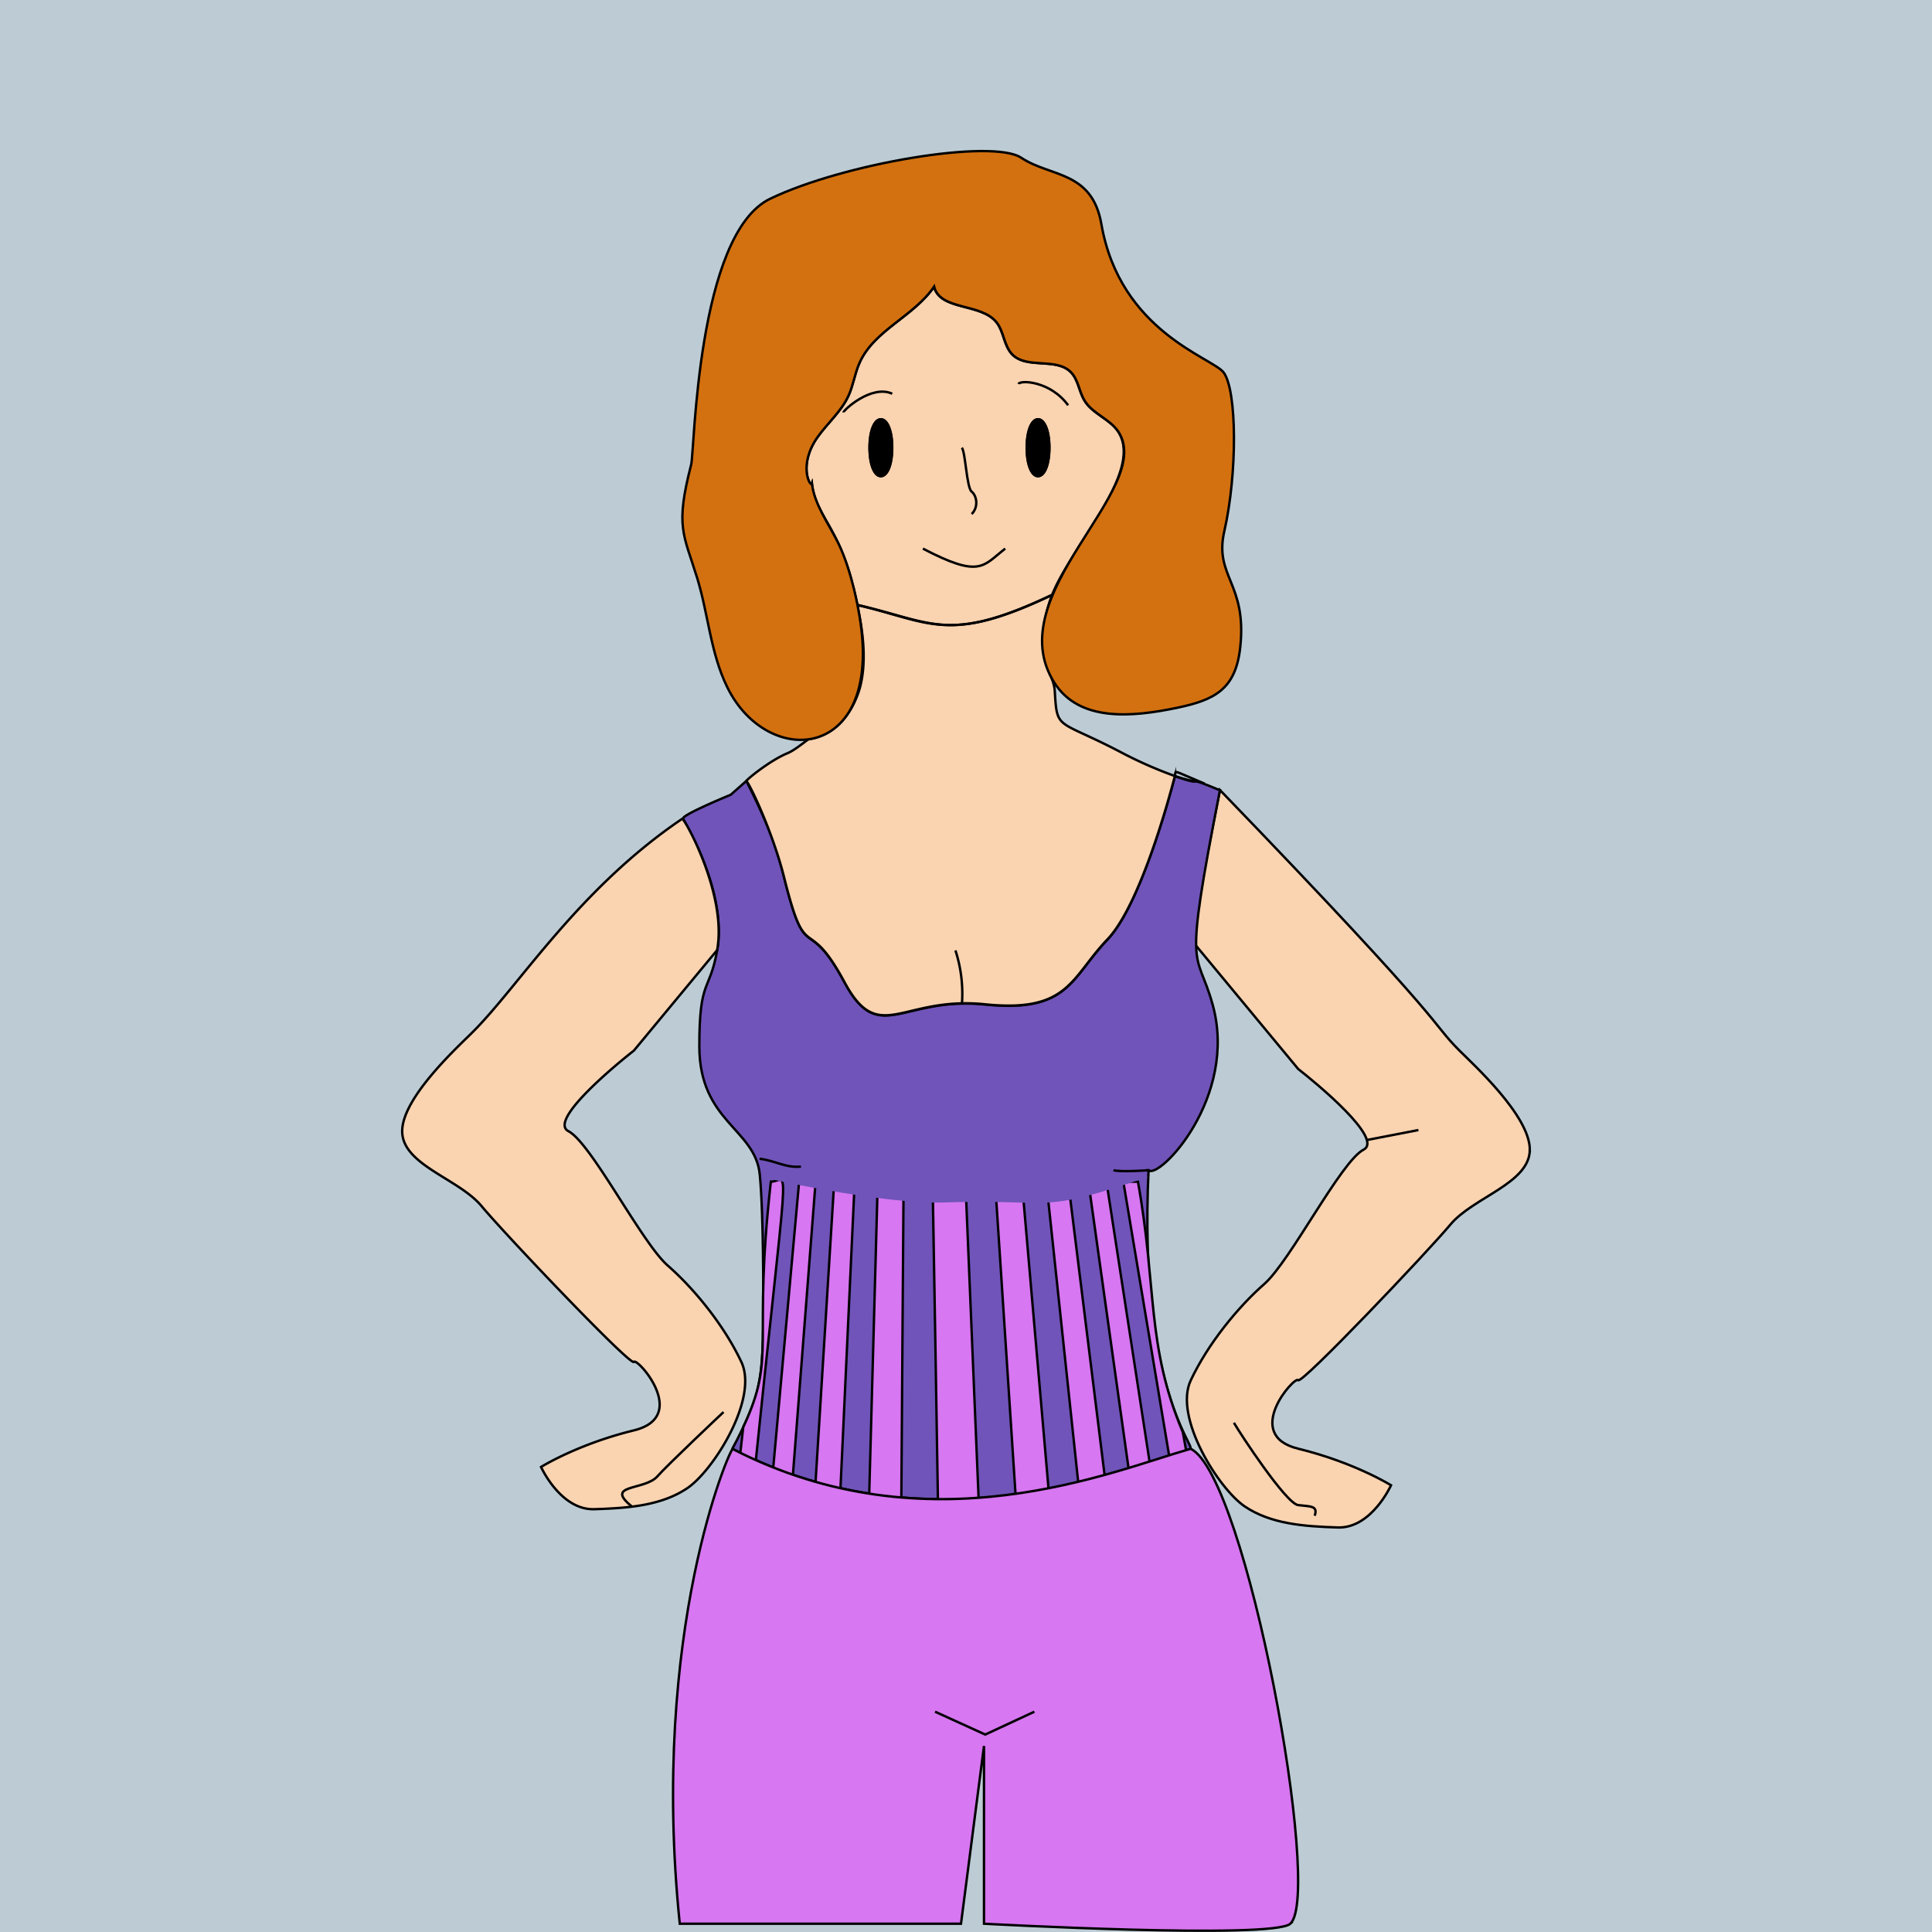 <svg xmlns="http://www.w3.org/2000/svg" viewBox="0 0 700 700"><path fill="#bdccd4" d="M0 0h700v700H0z"/><path d="M310.88 103.8c-.81 5.11-31.27 47-28.19 61.41s3.9 46.55 14 55.34c23.11 20.15 32.93 15.88 90.36 6.07 0 0 22.47-22.7 29.1-36s2.92-38.14-9-52.22c-21.98-25.77-25.03-45.46-96.27-34.6z" fill="#fad3b0" stroke="#000" stroke-miterlimit="10" stroke-width=".87"/><path d="M434.91 283.29s-2.52.16-9.23-2.12c.55-2.11-1.37-2.31 9.23 2.12z" fill="none" stroke="#000" stroke-miterlimit="10" stroke-width=".87"/><path d="M554.28 416.52c0 12.24-20.47 17.21-28.76 27.15s-54 58.09-55.19 56.4-20.39 19.84 0 24.81S504 538.14 504 538.14s-7.06 15.67-19.27 15.29-24.32-1.24-33.76-7.64-25.82-32.32-19.54-45.67 17.18-26.61 26.64-34.9 27.71-44.37 36-48.7c7.37-3.86-17.24-24.17-23.7-29.19l-38.93-47 10.56-54.1c85.66 88.78 75.51 83.14 86.84 94.47 4.97 4.98 25.44 23.58 25.44 35.82z" fill="#fad3b0" stroke="#000" stroke-miterlimit="10" stroke-width=".87"/><path d="M416.14 424c-3.64 79.1 17.29 100.11 15.09 101-18.75 5.82-92.81 37.89-165.75 0-.37-.2.09 0 3.79-7.88 6.9-14.74 7.78-18.71 7.17-63.4-.11-7.64-.4-20.61-1.17-28.23-1.66-16.58-21.87-19-21.89-46.4 0-24.87 3.67-19.23 6.46-34.75 0-.75 4.73-17.5-12.34-47.7-.75-1.33 17.28-8.7 17.28-8.7l5.65-5c5.48 11 10.19 20.78 13.8 35.56 8.13 32.33 7.88 11.62 21.77 37.47 12.5 23.27 20.65 4.91 51 8s31-9.69 44.25-23.52c11.8-12.32 22.31-50.93 24.45-59.19 12.58 4.28 2-.9 16.31 5.06-13.54 69.2-8.52 56.5-2.65 77.65 9.33 33.57-19.45 63.56-23.22 60.03z" fill="#7054b9" stroke="#000" stroke-miterlimit="10" stroke-width=".87"/><path d="M249.07 539.16c-9.61 6.52-22.07 7.27-33.76 7.65-12.21.37-19.28-15.3-19.28-15.3s13.26-8.28 33.65-13.26 1.15-26.51 0-24.81-46.9-46.44-55.2-56.44-28.76-14.91-28.76-27.15 20.48-30.84 25.45-35.82c17.07-17 38.28-51.83 76-77.36.79-.28 16.37 27.53 12.65 47.59l-30.16 36.4s-32 24.86-23.71 29.19 26.52 40.41 36 48.7 20.36 21.55 26.65 34.9-10.1 39.31-19.53 45.71zm176.61-257.99c-2.14 8.26-12.65 46.87-24.45 59.19C388 354.19 387.3 367 357 363.88s-38.48 15.29-51-8c-13.89-25.85-13.65-5.2-21.77-37.47-3.54-14.5-11.06-31.42-13.75-35.46-.2-.35 8.47-7.41 14.74-10 2.4-1 4.93-3.07 7.68-5.1.24-.24 12.15-.64 17.91-16.35 4.86-13.22-.2-31.41-.2-32.34 27.78 6.41 33.2 14.13 70.59-3.65a48.66 48.66 0 00-3.2 14.7c-.63 12.28 3.8 13.93 4.18 20.4.82 14.08.82 9.93 23.19 21.54a152 152 0 0020.31 9.02z" fill="#fad3b0" stroke="#000" stroke-miterlimit="10" stroke-width=".87"/><path d="M346.18 344.36a51 51 0 012.34 19.52m-37.91-144.7a5.46 5.46 0 00.27 1.37c-.09-.46-.17-.92-.27-1.37zm94.64-62.63c-3-4.7-9.24-6.52-12.21-11.23-2.1-3.3-2.33-7.72-5.08-10.5-5.33-5.39-15.92-1-21.23-6.43-3-3.09-3-8.16-5.64-11.55-5.62-7.16-20.49-4.21-22.68-13-7.31 10.8-21.86 15.8-27.08 27.75-1.66 3.77-2.21 7.95-3.9 11.69-2.58 5.7-7.54 9.92-11.18 15-7.29 10.23-2.64 18.44-2.11 16.93 1.48 12.75 10.73 15.1 16.47 44 26.21 6 32.64 14.39 70.59-3.65 6.49-16.92 33.26-44.56 24.05-59.01zm-86.09 16c-5.44 0-5.44-20.63 0-20.63s5.44 20.6 0 20.6zm56.94 0c-5.43 0-5.43-20.63 0-20.63s5.44 20.6 0 20.6z" fill="none" stroke="#000" stroke-miterlimit="10" stroke-width=".87"/><path d="M323.27 162.2c0 13.71-8.23 13.71-8.23 0s8.23-13.7 8.23 0zm56.95 0c0 13.71-8.23 13.71-8.23 0s8.23-13.7 8.23 0z" fill="none" stroke="#000" stroke-miterlimit="10" stroke-width=".87"/><path d="M449.36 234.56c-1.66 15.23-9.28 19.05-22.94 21.9-16.42 3.42-35.42 5.12-44.42-9.13-20.31-31.91 36.54-70 23.29-90.78-3-4.7-9.24-6.52-12.21-11.23-2.1-3.3-2.33-7.72-5.08-10.5-5.33-5.39-15.92-1-21.23-6.43-3-3.09-3-8.16-5.64-11.55-5.62-7.16-20.49-4.21-22.68-13-7.31 10.8-21.86 15.8-27.08 27.75-1.66 3.77-2.21 7.95-3.9 11.69-2.58 5.7-7.54 9.92-11.18 15-7.29 10.23-2.64 18.44-2.11 16.93.88 7.64 6.16 14.63 9.59 21.67 5.11 10.47 7.52 25.6 7.25 24.18 10.49 54.83-32.78 58.37-47.6 27.75-6-12.29-6.81-26.38-10.83-39.43-4.94-16-8-18.45-2.16-41.07 1.21-4.64 2-83.5 28.62-96.3s80.51-21.84 91-14.83 25.62 4.63 29 24c6.81 39.17 40.37 48.41 44.32 53.8 4.83 6.55 5 36.47.24 57.42-3.82 16.6 8.29 18.76 5.75 42.16z" fill="#d37110" stroke="#000" stroke-miterlimit="10" stroke-width=".87"/><path d="M380.22 162.2c0 13.71-8.23 13.71-8.23 0s8.23-13.7 8.23 0zm-56.95 0c0 13.71-8.23 13.71-8.23 0s8.23-13.7 8.23 0z"/><path d="M348.52 162.21c1.33 1.94 1.7 14.46 3.54 15.93s2.57 5.53 0 8.11m-17.68 12.52c20.78 10.82 21.64 6.37 29.83 0M387 146.84c-6.41-8.79-17.3-9.22-18-7.73m-45.73 3.54c-7.52-3.43-17.72 6-17.67 6.77m208.32 260.01l-18.71 3.62m-48.14 102.44c2.21 3.87 18.89 29.28 23.26 29.83s7.31.13 6 3.87m-214.19-37.57s-20.57 19.38-23.88 23.21c-4.6 5.36-19.62 2.74-9.25 11.06m46.18-126.05c5.6.63 9.47 3.4 15 2.84M416.14 424s-9.95.74-12.71 0" fill="none" stroke="#000" stroke-miterlimit="10" stroke-width=".87"/><path d="M349.79 428.15l4.86 116.78-14.81-.77c0-.88-1.89-115.43-1.93-116zm-22.4 0c0 .46-.81 114.43-.82 115.33l-11.68-.6c0-.81 3.14-114.19 3.14-114.73zm42.86 0l10.25 118.13-12.27-.63-7.7-117.5h9.72zm-60.58 0l-5.29 114.18-9.19-.48 7.07-113.7h7.41zm77.34 0l14.81 119.21-10.12-.52-12.62-118.69h7.93zm-91.5 0l-8.77 113.29-7.42-.39 10.22-112.9h5.97zm105.38 0c5.2 33.67 18.43 119.53 18.5 120.13l-8.27-.43c-.12-.85-16.69-119.14-16.78-119.7zM272.63 540.84l-6-.3 2.66-23.46c12.26-26.28 3.28-28.89 10-88.93 6.87 0 6.6-16.58-6.66 112.69zM434 549c-7.94-.43-6.74.26-7.21-2.55L407 428.15h5.3c6.94 38.85 3 59.32 16.26 90.76z" fill="#d777f1" stroke="#000" stroke-miterlimit="10" stroke-width=".87"/><path d="M467.52 697c-6.25 5.72-111 0-111 0v-64.4l-8.33 64.4h-101.9c-10.9-106.09 18.33-172.51 19.19-172 71.12 36.55 137.49 8 165.92-.08 20.16 9.72 47.9 161.32 36.12 172.08z" fill="#d777f1" stroke="#000" stroke-miterlimit="10" stroke-width=".87"/><path fill="none" stroke="#000" stroke-miterlimit="10" stroke-width=".87" d="M338.79 620.18l18.18 8.28 17.8-8.28"/><path d="M275.51 426.4s43.4 10 66.6 9.27c41.66-1.33 32.86 4.56 74-9.27z" fill="#7054b9"/></svg>